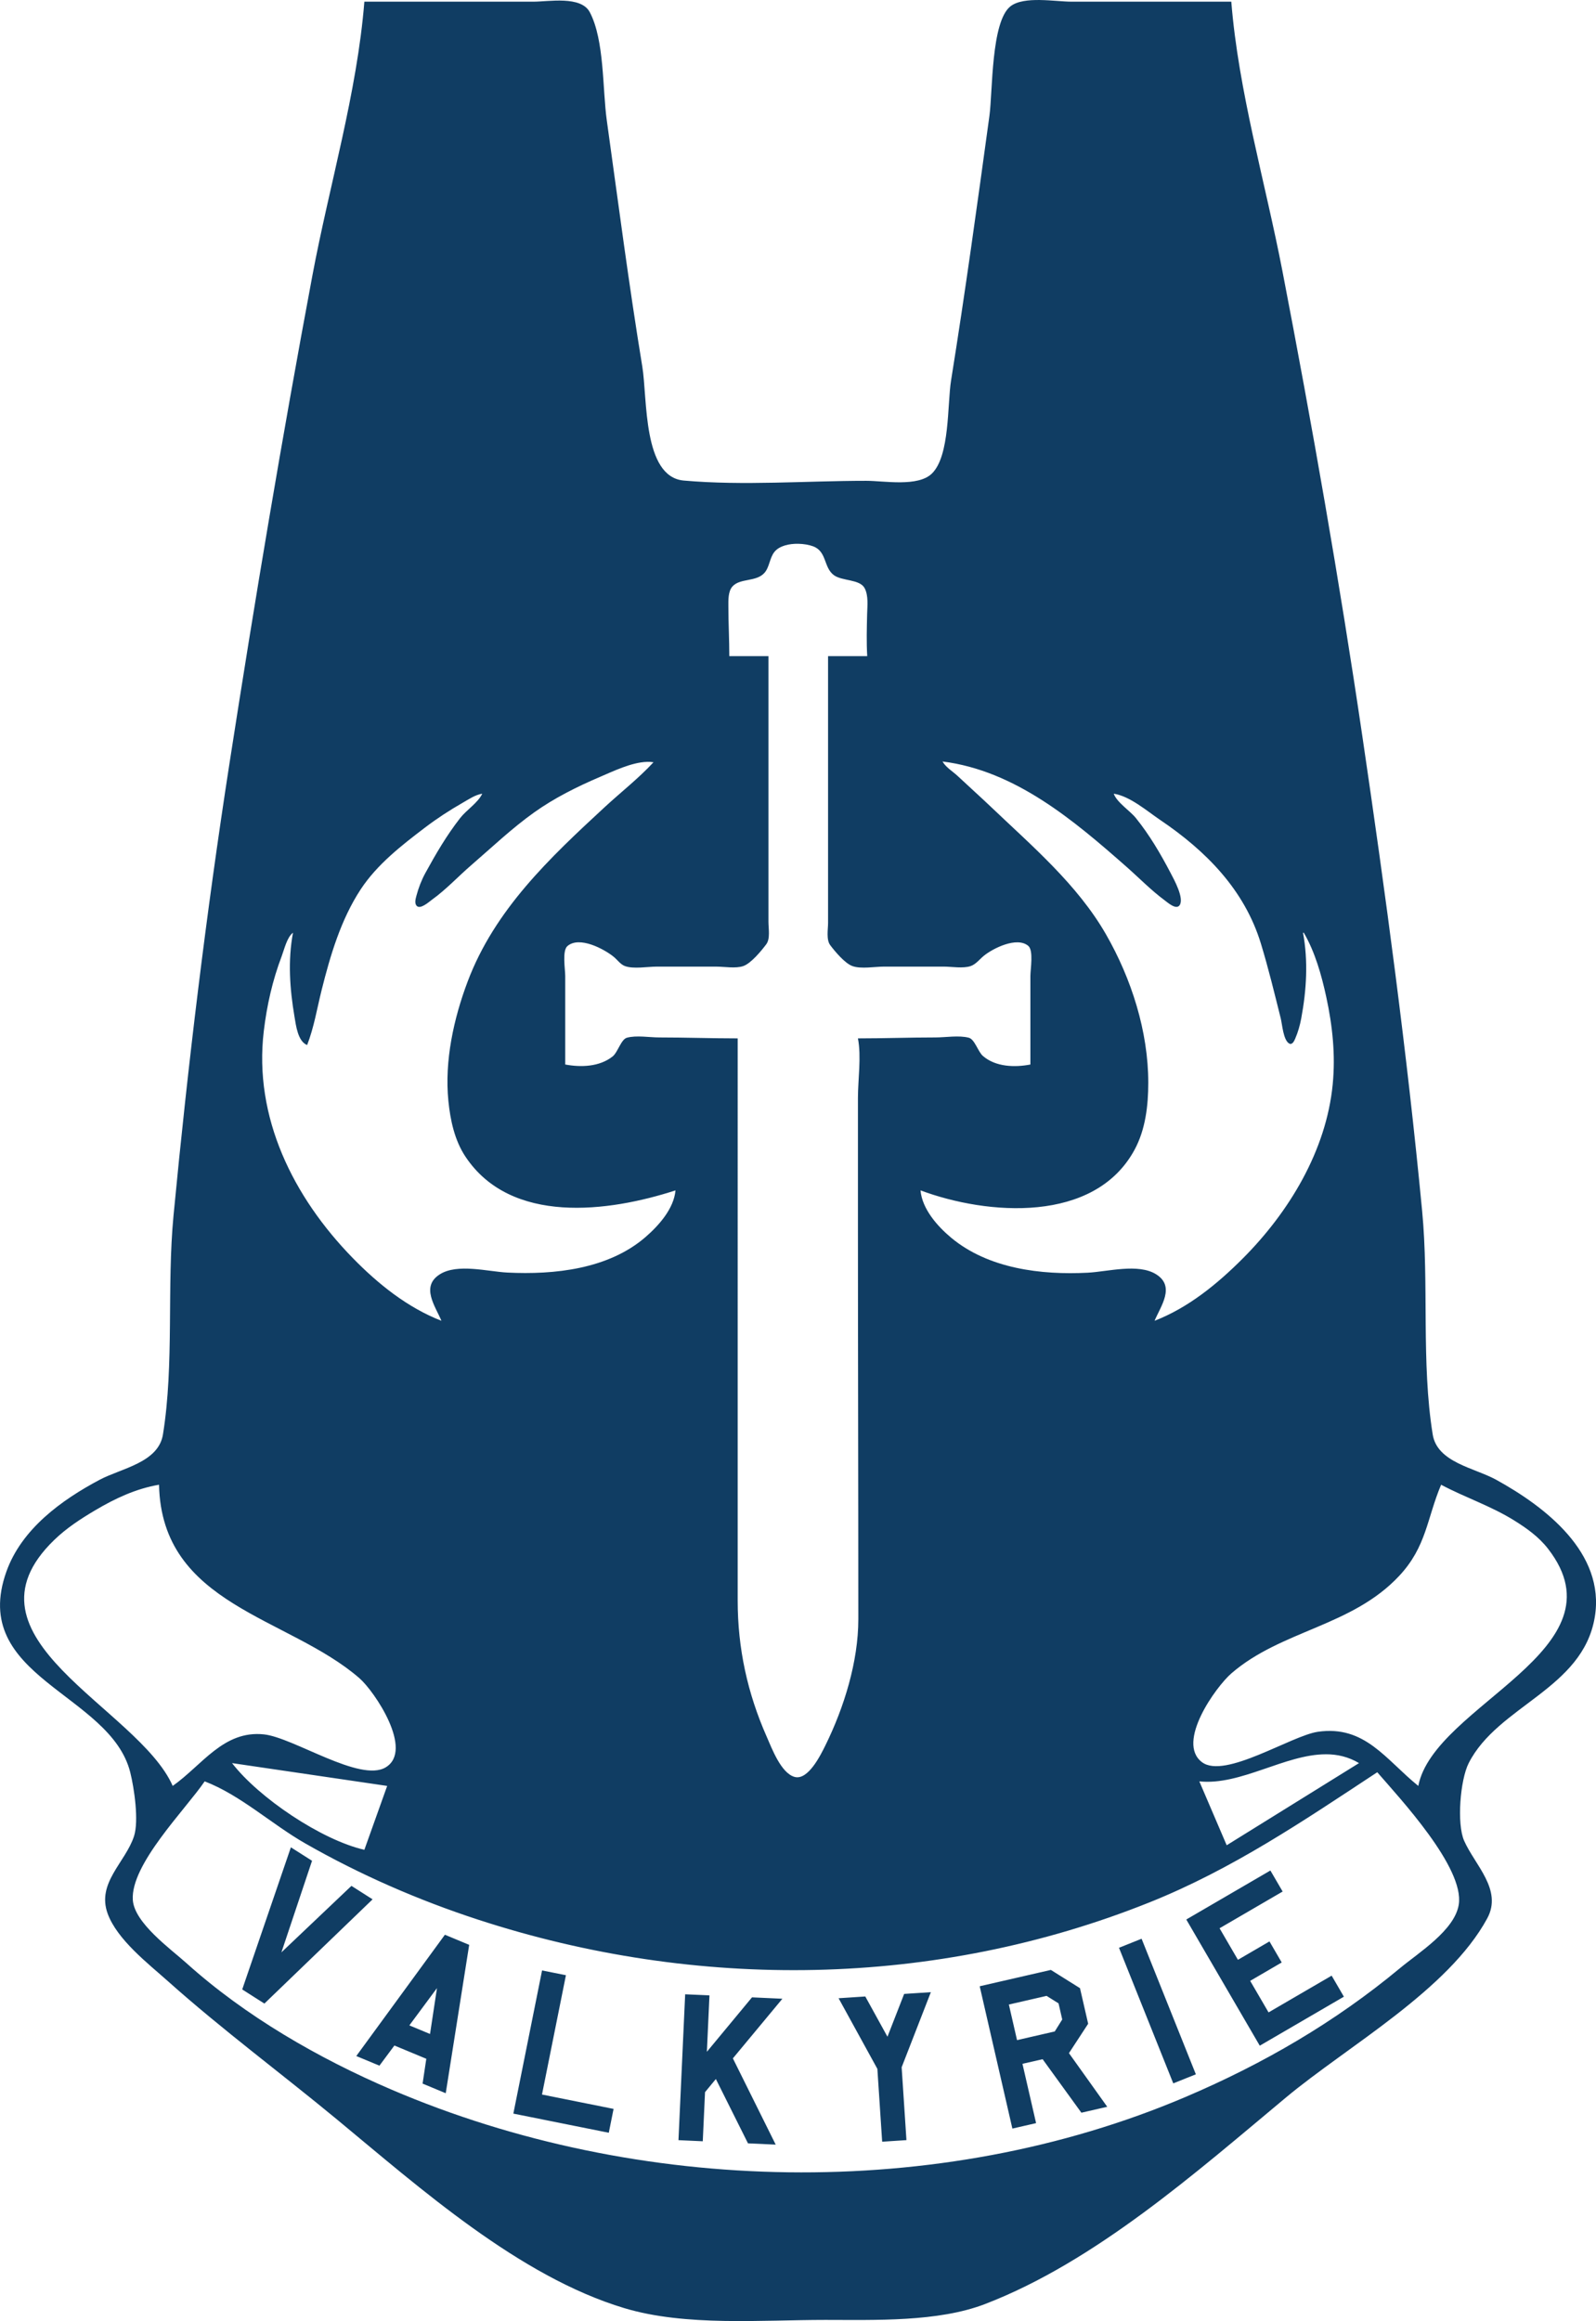 <?xml version="1.0" encoding="UTF-8" standalone="no"?>
<!-- Created with Inkscape (http://www.inkscape.org/) -->

<svg
   width="92.551mm"
   height="134.572mm"
   viewBox="0 0 92.551 134.572"
   version="1.1"
   id="svg5"
   xml:space="preserve"
   inkscape:version="1.2.1 (9c6d41e410, 2022-07-14)"
   sodipodi:docname="valkyrie.svg"
   inkscape:export-filename="valkyrie.png"
   inkscape:export-xdpi="283.12"
   inkscape:export-ydpi="283.12"
   xmlns:inkscape="http://www.inkscape.org/namespaces/inkscape"
   xmlns:sodipodi="http://sodipodi.sourceforge.net/DTD/sodipodi-0.dtd"
   xmlns="http://www.w3.org/2000/svg"
   xmlns:svg="http://www.w3.org/2000/svg"><sodipodi:namedview
     id="namedview7"
     pagecolor="#505050"
     bordercolor="#eeeeee"
     borderopacity="1"
     inkscape:showpageshadow="0"
     inkscape:pageopacity="0"
     inkscape:pagecheckerboard="0"
     inkscape:deskcolor="#505050"
     inkscape:document-units="mm"
     showgrid="false"
     inkscape:zoom="1.7852694"
     inkscape:cx="182.32543"
     inkscape:cy="251.50266"
     inkscape:window-width="2560"
     inkscape:window-height="1387"
     inkscape:window-x="1912"
     inkscape:window-y="892"
     inkscape:window-maximized="1"
     inkscape:current-layer="layer1" /><defs
     id="defs2" /><g
     inkscape:label="Layer 1"
     inkscape:groupmode="layer"
     id="layer1"
     transform="translate(-250.782,-154.977)"><path
       id="path416"
       style="fill:#103d63;stroke:none;stroke-width:1;fill-opacity:1"
       d="m 311.091,154.978 c -0.671,-0.009 -1.323,0.059 -1.714,0.366 -1.128,0.887 -1.029,4.964 -1.218,6.343 -0.702,5.119 -1.406,10.245 -2.225,15.346 -0.223,1.39 -0.06,4.368 -1.109,5.397 -0.809,0.794 -2.775,0.424 -3.81,0.424 -3.485,0 -7.112,0.292 -10.582,-0.015 -2.385,-0.211 -2.103,-4.769 -2.403,-6.599 -0.779,-4.745 -1.398,-9.525 -2.061,-14.287 -0.253,-1.816 -0.13,-4.639 -0.984,-6.266 -0.51,-0.971 -2.381,-0.613 -3.284,-0.613 h -9.79 c -0.421,5.285 -2.036,10.66 -3.013,15.875 -1.763,9.408 -3.345,18.852 -4.812,28.31 -1.348,8.694 -2.406,17.443 -3.242,26.194 -0.396,4.148 0.047,8.612 -0.613,12.695 -0.264,1.635 -2.415,1.959 -3.665,2.622 -2.226,1.18 -4.531,2.859 -5.411,5.321 -2.199,6.15 6.024,7.048 7.179,11.642 0.23,0.915 0.509,2.814 0.22,3.704 -0.496,1.525 -2.184,2.711 -1.526,4.498 0.556,1.508 2.338,2.88 3.507,3.923 3.128,2.793 6.553,5.329 9.79,8.005 4.818,3.983 10.571,9.111 16.669,10.94 3.551,1.065 7.957,0.68 11.642,0.68 2.893,-2.6e-4 6.534,0.129 9.26,-0.917 6.395,-2.455 12.263,-7.65 17.462,-11.982 3.578,-2.981 9.412,-6.218 11.669,-10.384 0.898,-1.658 -0.72,-3.09 -1.341,-4.498 -0.436,-0.989 -0.228,-3.527 0.263,-4.497 1.69,-3.34 6.616,-4.294 7.313,-8.468 0.623,-3.729 -2.889,-6.411 -5.733,-7.973 -1.237,-0.68 -3.402,-0.991 -3.665,-2.615 -0.674,-4.167 -0.209,-8.727 -0.613,-12.96 -0.879,-9.202 -2.118,-18.367 -3.466,-27.517 -1.329,-9.023 -2.911,-18.033 -4.638,-26.988 -0.987,-5.114 -2.55,-10.422 -2.963,-15.61 h -9.26 c -0.469,0 -1.159,-0.086 -1.83,-0.095 z m -14.016,31.527 c 0.32,0.006 0.63,0.062 0.862,0.148 0.798,0.298 0.601,1.222 1.195,1.667 0.475,0.356 1.504,0.228 1.787,0.754 0.234,0.436 0.158,1.036 0.147,1.512 -0.019,0.801 -0.042,1.633 0.006,2.432 h -2.271 v 12.325 3.135 c 0,0.381 -0.115,0.977 0.125,1.298 0.273,0.364 0.849,1.052 1.281,1.211 0.5,0.184 1.306,0.033 1.838,0.033 h 3.46 c 0.465,0 1.126,0.12 1.568,-0.032 0.297,-0.102 0.52,-0.398 0.757,-0.592 0.528,-0.432 1.917,-1.133 2.579,-0.58 0.318,0.265 0.125,1.353 0.125,1.745 v 5.135 c -0.903,0.175 -2.018,0.145 -2.756,-0.498 -0.281,-0.244 -0.471,-0.961 -0.814,-1.053 -0.571,-0.153 -1.352,-0.017 -1.944,-0.017 -1.494,0 -2.99,0.054 -4.487,0.054 0.206,1.058 0,2.374 0,3.46 v 7.351 c 0,7.622 0.024,15.246 0.023,22.866 -1.5e-4,2.453 -0.827,5.115 -1.902,7.298 -0.264,0.535 -1.002,2.066 -1.797,1.843 -0.787,-0.221 -1.319,-1.661 -1.614,-2.33 -1.118,-2.531 -1.683,-5.128 -1.683,-7.892 V 215.182 c -1.516,0 -3.028,-0.054 -4.541,-0.054 -0.569,0 -1.338,-0.137 -1.886,0.017 -0.338,0.095 -0.526,0.846 -0.826,1.084 -0.763,0.605 -1.841,0.637 -2.748,0.467 v -5.135 c 0,-0.389 -0.185,-1.457 0.125,-1.729 0.691,-0.605 2.132,0.169 2.686,0.619 0.208,0.169 0.391,0.442 0.649,0.537 0.5,0.184 1.306,0.033 1.838,0.033 h 3.46 c 0.465,0 1.127,0.12 1.567,-0.032 0.451,-0.156 1.053,-0.89 1.334,-1.266 0.24,-0.32 0.126,-0.916 0.126,-1.298 v -3.135 -12.271 h -2.27 c 0,-0.956 -0.053,-1.913 -0.054,-2.865 -5.6e-4,-0.365 -0.024,-0.887 0.239,-1.177 0.444,-0.49 1.369,-0.25 1.848,-0.78 0.303,-0.336 0.299,-0.873 0.588,-1.227 0.284,-0.348 0.848,-0.475 1.382,-0.465 z m 8.363,12.622 c 4.211,0.529 7.603,3.407 10.657,6.096 0.74,0.651 1.437,1.371 2.232,1.959 0.175,0.129 0.668,0.574 0.865,0.271 0.266,-0.41 -0.331,-1.485 -0.526,-1.858 -0.585,-1.118 -1.221,-2.204 -2.015,-3.188 -0.348,-0.431 -1.105,-0.907 -1.284,-1.412 0.939,0.141 1.92,1 2.687,1.518 2.655,1.792 4.895,4.048 5.849,7.18 0.437,1.434 0.784,2.873 1.148,4.327 0.087,0.35 0.147,1.264 0.49,1.459 0.177,0.1 0.292,-0.15 0.346,-0.275 0.164,-0.378 0.278,-0.779 0.353,-1.184 0.306,-1.637 0.409,-3.319 0.103,-4.964 h 0.045 c 0.656,1.124 1.032,2.472 1.305,3.734 0.361,1.668 0.538,3.349 0.372,5.056 -0.374,3.849 -2.537,7.418 -5.23,10.111 -1.468,1.468 -3.143,2.839 -5.101,3.598 0.357,-0.849 1.22,-1.99 0.091,-2.696 -1.035,-0.648 -2.821,-0.151 -3.962,-0.092 -2.703,0.14 -5.766,-0.23 -7.925,-2.029 -0.79,-0.659 -1.682,-1.663 -1.776,-2.744 3.881,1.447 10.103,1.933 12.419,-2.368 0.63,-1.17 0.789,-2.564 0.789,-3.871 0,-2.98 -0.978,-6.038 -2.454,-8.608 -1.653,-2.88 -4.277,-5.109 -6.654,-7.374 -0.641,-0.61 -1.3,-1.2 -1.946,-1.805 -0.286,-0.268 -0.682,-0.497 -0.878,-0.841 z m -17.129,0.021 c 0.128,-0.003 0.251,0.004 0.369,0.024 -0.857,0.927 -1.895,1.738 -2.824,2.596 -3.2,2.955 -6.381,5.951 -7.951,10.111 -0.813,2.154 -1.351,4.614 -1.12,6.923 0.111,1.115 0.358,2.285 0.988,3.233 2.638,3.972 8.311,3.218 12.182,1.959 -0.093,1.06 -0.969,2.038 -1.731,2.7 -2.15,1.867 -5.292,2.2 -8.016,2.065 -1.127,-0.056 -2.898,-0.543 -3.917,0.1 -1.124,0.709 -0.268,1.841 0.091,2.696 -1.972,-0.765 -3.686,-2.146 -5.147,-3.644 -3.438,-3.524 -5.753,-8.147 -5.153,-13.162 0.177,-1.481 0.504,-2.931 1.035,-4.327 0.148,-0.39 0.311,-1.115 0.657,-1.366 -0.303,1.626 -0.186,3.253 0.088,4.873 0.086,0.509 0.192,1.422 0.732,1.639 0.401,-1.033 0.573,-2.116 0.841,-3.188 0.502,-2.006 1.114,-4.083 2.259,-5.83 0.95,-1.448 2.362,-2.546 3.723,-3.582 0.697,-0.53 1.433,-1.011 2.194,-1.446 0.353,-0.202 0.731,-0.464 1.138,-0.528 h 5.2e-4 c -0.248,0.528 -0.915,0.943 -1.281,1.412 -0.786,1.007 -1.406,2.071 -2.018,3.188 -0.225,0.412 -0.4,0.867 -0.52,1.321 -0.044,0.165 -0.117,0.421 0.006,0.57 0.209,0.255 0.732,-0.226 0.897,-0.344 0.82,-0.589 1.515,-1.344 2.277,-2.002 1.204,-1.039 2.345,-2.129 3.644,-3.056 1.172,-0.837 2.505,-1.501 3.826,-2.064 0.741,-0.316 1.835,-0.849 2.728,-0.87 z m -28.305,41.913 c 0.149,7.011 7.498,7.638 11.617,11.213 0.884,0.767 3.176,4.179 1.527,5.172 -1.487,0.895 -5.345,-1.729 -7.059,-1.911 -2.343,-0.249 -3.582,1.784 -5.292,2.988 -1.999,-4.546 -12.766,-8.562 -6.868,-14.263 0.709,-0.686 1.526,-1.216 2.37,-1.717 1.165,-0.691 2.366,-1.253 3.704,-1.483 z m 74.348,0 c 1.394,0.742 2.884,1.228 4.233,2.068 0.735,0.457 1.434,0.956 1.969,1.647 4.549,5.865 -6.613,9.03 -7.526,13.747 -1.882,-1.517 -3.091,-3.533 -5.821,-3.139 -1.545,0.223 -5.393,2.756 -6.719,1.765 -1.528,-1.142 0.808,-4.379 1.703,-5.153 2.902,-2.509 6.987,-2.713 9.733,-5.654 1.586,-1.699 1.6,-3.327 2.427,-5.281 z m -6.687,15.627 c 0.662,-3.9e-4 1.306,0.142 1.925,0.512 l -7.673,4.763 -1.587,-3.704 c 2.388,0.252 4.972,-1.569 7.335,-1.57 z m -63.427,0.512 8.996,1.323 -1.323,3.704 c -2.493,-0.572 -6.118,-3.013 -7.673,-5.027 z m 66.41,0.529 c 1.31,1.515 5.064,5.53 4.727,7.673 -0.235,1.491 -2.332,2.791 -3.404,3.683 -3.772,3.136 -7.931,5.551 -12.435,7.469 -14.341,6.108 -31.78,5.685 -46.038,-0.417 -4.227,-1.809 -8.48,-4.257 -11.906,-7.341 -0.921,-0.828 -3.017,-2.326 -3.108,-3.659 -0.141,-2.059 3.062,-5.255 4.167,-6.879 2.087,0.803 3.873,2.477 5.821,3.592 3.178,1.819 6.575,3.299 10.054,4.433 12.657,4.126 26.491,3.962 38.894,-1 4.818,-1.927 8.929,-4.721 13.229,-7.554 z m -62.998,4.354 -2.822,8.24 1.286,0.819 6.274,-6.043 -1.226,-0.781 -4.061,3.855 1.776,-5.31 z m 56.801,1.344 -4.877,2.841 4.261,7.316 4.878,-2.841 -0.71,-1.22 -3.658,2.131 -1.066,-1.829 1.829,-1.066 -0.71,-1.22 -1.829,1.066 -1.065,-1.829 3.658,-2.13 z m -47.869,3.724 -5.139,7.033 1.342,0.558 0.868,-1.168 1.85,0.769 -0.215,1.439 1.342,0.558 1.36,-8.603 z m 40.4,0.232 -1.31,0.525 3.147,7.861 1.31,-0.525 z m -5.262,1.808 -4.126,0.947 1.895,8.252 1.375,-0.316 -0.79,-3.439 1.169,-0.268 2.248,3.103 1.499,-0.344 -2.22,-3.11 1.114,-1.704 -0.474,-2.063 z m -29.504,0.03 -1.665,8.301 5.534,1.11 0.278,-1.383 -4.151,-0.833 1.388,-6.918 z m -6.094,1.024 -0.403,2.66 -1.199,-0.498 z m 28.64,0.236 -1.549,0.102 -0.968,2.482 -1.285,-2.334 -1.549,0.102 2.249,4.095 0.278,4.224 1.408,-0.093 -0.278,-4.224 z m -14.248,0.123 -0.388,8.457 1.409,0.065 0.131,-2.848 0.628,-0.762 1.863,3.73 1.607,0.074 -2.483,-5.001 2.871,-3.457 -1.762,-0.081 -2.617,3.157 0.15,-3.27 z m 20.958,0.092 0.694,0.434 0.214,0.935 -0.434,0.694 -2.187,0.502 -0.474,-2.063 z" /><path
       style="fill:none;stroke:none;stroke-width:1.323;stroke-linecap:round;stroke-opacity:1;paint-order:fill markers stroke"
       d="m 257.706,265.082 c 12.989,10.504 23.335,14.199 39.293,14.199 15.959,0 26.602,-3.685 39.249,-14.236"
       id="path636"
       sodipodi:nodetypes="czc" /></g></svg>
